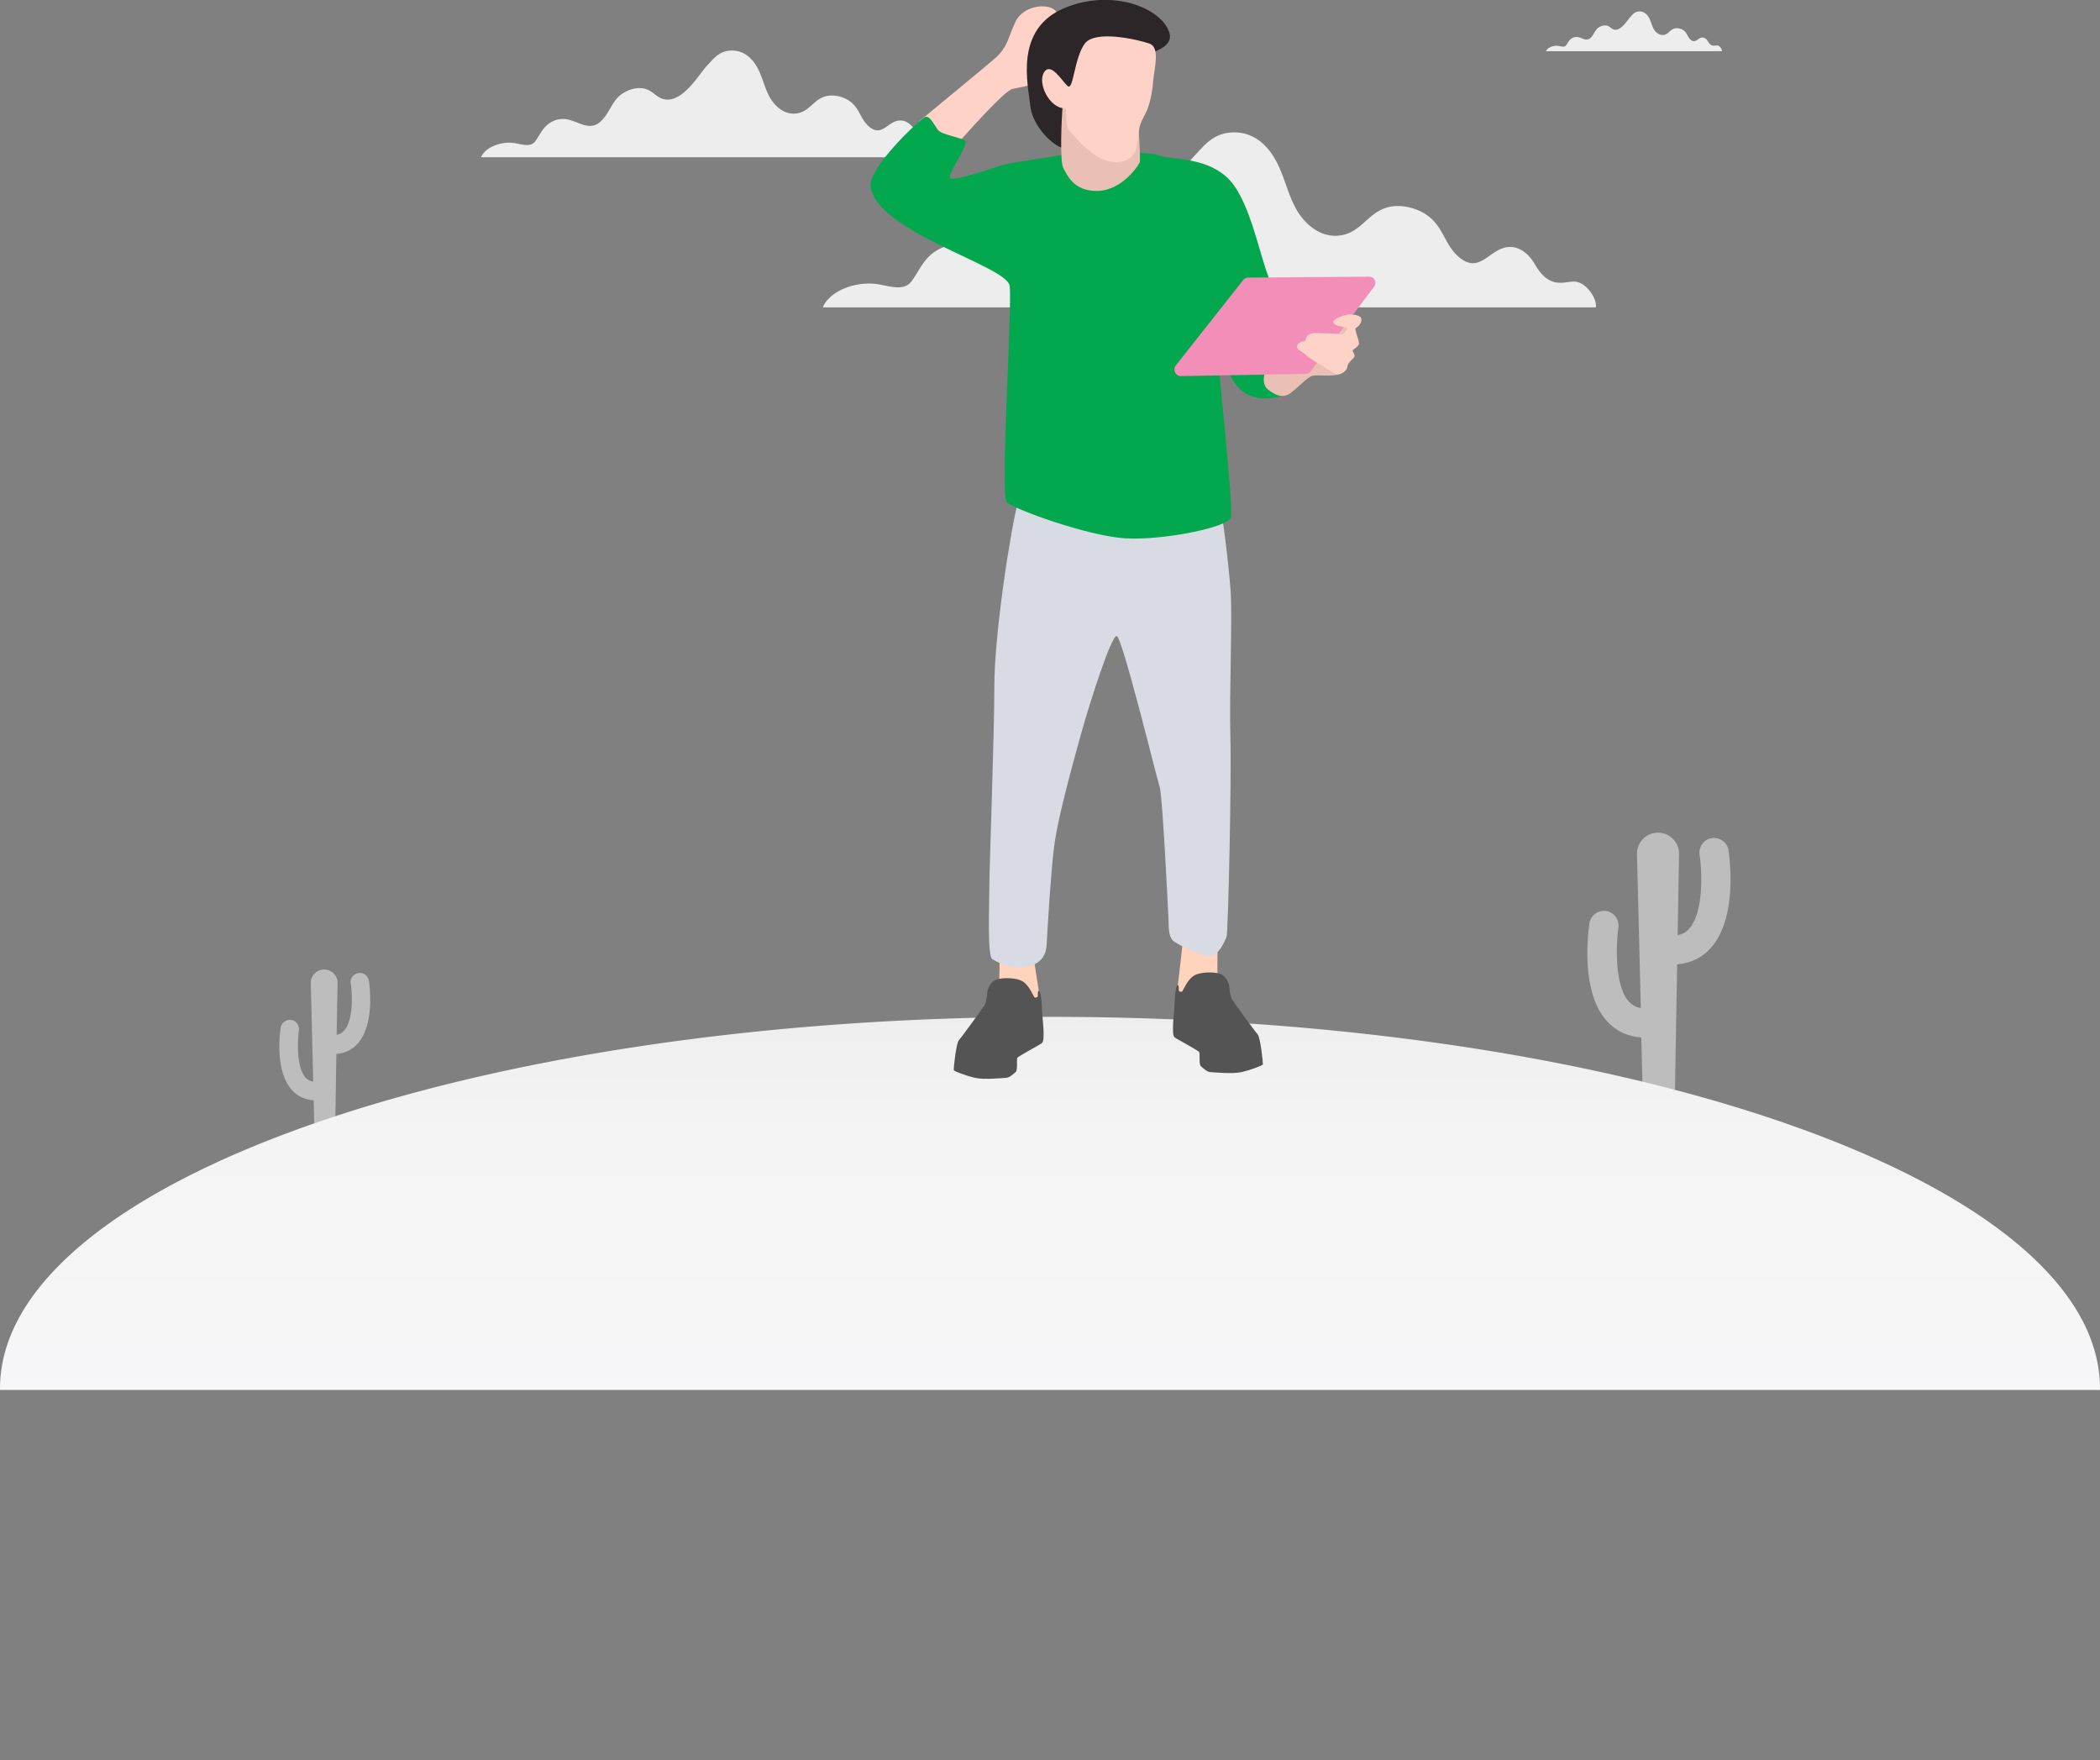 <svg width="550" height="461" fill="none" xmlns="http://www.w3.org/2000/svg"><rect width="100%" height="100%" fill="#808080" stroke="none"/><g clip-path="url(#clip0)"><path d="M417.963 80.483c.366-2.263-2.584-6.822-5.811-6.743-1.279.026-2.541.37-3.82.3-3.41-.168-5.185-2.862-6.499-5.089-1.313-2.227-3.932-4.762-7.264-4.199-4.794.81-7.204 7.21-12.65 2.403-3.567-3.142-3.828-7.535-7.865-10.58-2.766-2.096-7.273-3.328-10.988-2.175-4.846 1.505-6.647 6.373-11.806 7.218-5.716.933-9.822-3.46-11.649-6.637-2.21-3.847-3.036-8.01-4.933-11.928-1.757-3.626-5.29-8.486-11.614-8.38-5.351.088-7.709 3.512-10.327 6.232-3.411 3.54-10.51 16.242-18.47 14.71-3.106-.599-4.655-3.09-7.456-4.208-4.498-1.796-10.24.67-12.946 3.777-2.714 3.107-3.784 6.848-6.847 9.788-.792.757-1.757 1.48-3.001 1.822-4.281 1.189-8.265-2.464-12.85-2.728-3.167-.185-6.099 1.32-7.917 3.15-1.819 1.832-2.81 4.006-4.202 6.013-.392.564-.827 1.127-1.532 1.505-2.009 1.092-4.837.168-7.299-.255-6.081-1.056-12.998 1.77-14.712 6.013h202.458v-.01zm33.008-67.06c.087-.51-.592-1.55-1.322-1.532-.296.009-.575.08-.87.07-.775-.035-1.184-.651-1.479-1.153-.296-.502-.896-1.082-1.653-.96-1.088.186-1.636 1.638-2.88.546-.809-.712-.87-1.716-1.792-2.411-.627-.476-1.653-.757-2.497-.493-1.105.343-1.514 1.452-2.688 1.646-1.297.211-2.236-.792-2.654-1.514-.505-.88-.687-1.823-1.122-2.712-.4-.827-1.201-1.927-2.645-1.91-1.218.018-1.758.801-2.349 1.417-.774.802-2.393 3.698-4.202 3.346-.705-.133-1.062-.705-1.697-.96-1.026-.405-2.331.15-2.949.863-.618.704-.861 1.558-1.557 2.227a1.619 1.619 0 01-.679.413c-.974.273-1.879-.563-2.923-.624-.722-.045-1.383.299-1.801.713-.418.413-.635.906-.957 1.364a1.086 1.086 0 01-.348.343c-.461.247-1.105.035-1.662-.061-1.383-.238-2.958.405-3.349 1.364h46.075v.018zM249.505 41.178c.226-1.382-1.575-4.155-3.549-4.11-.783.017-1.549.22-2.332.184-2.079-.105-3.158-1.743-3.967-3.098-.801-1.356-2.401-2.905-4.429-2.562-2.923.493-4.393 4.393-7.716 1.47-2.175-1.919-2.341-4.595-4.803-6.452-1.688-1.277-4.437-2.034-6.699-1.33-2.958.925-4.054 3.883-7.203 4.402-3.489.572-5.995-2.113-7.108-4.05-1.349-2.35-1.853-4.885-3.011-7.28-1.07-2.209-3.227-5.175-7.081-5.114-3.263.053-4.698 2.148-6.299 3.803-2.079 2.157-6.412 9.903-11.267 8.97-1.896-.36-2.836-1.884-4.541-2.57-2.749-1.092-6.247.413-7.9 2.306-1.653 1.893-2.305 4.181-4.176 5.968-.487.467-1.07.898-1.827 1.11-2.61.721-5.037-1.497-7.838-1.664-1.932-.115-3.724.8-4.829 1.919-1.105 1.118-1.714 2.438-2.566 3.67-.235.344-.505.687-.931.916-1.227.669-2.95.106-4.455-.158-3.715-.643-7.925 1.073-8.978 3.67h123.505z" fill="#EDEDED"/><path d="M452.702 222.679c-.313-2.064-2.253-3.503-4.38-3.191-2.065.313-3.504 2.253-3.191 4.38.563 3.566 1.251 14.704-2.628 19.208-.814 1.002-1.815 1.565-3.129 1.815l.376-21.211c.062-3.065-2.441-5.631-5.507-5.631-3.128 0-5.568 2.566-5.506 5.631l1.001 40.294c-1.314-.188-2.377-.813-3.253-1.814-3.817-4.505-3.129-15.642-2.628-19.209.312-2.064-1.127-4.067-3.192-4.379-2.064-.313-4.067 1.126-4.379 3.191-.251 1.751-2.503 17.393 4.317 25.34 2.378 2.752 5.506 4.317 9.26 4.567l.438 17.519h8.322l.626-36.665c3.629-.313 6.758-1.814 9.01-4.505 6.883-8.008 4.693-23.588 4.443-25.34zM96.61 256.842c-.188-1.314-1.44-2.253-2.753-2.003-1.314.188-2.253 1.439-2.003 2.753.376 2.253.814 9.386-1.689 12.264-.5.625-1.189 1.001-2.002 1.126l.25-13.515c.063-1.939-1.564-3.566-3.504-3.566a3.489 3.489 0 00-3.504 3.629l.626 25.715a3.4 3.4 0 01-2.065-1.126c-2.44-2.878-2.002-9.948-1.69-12.263.188-1.314-.688-2.566-2.002-2.753-1.314-.188-2.565.688-2.753 2.002-.188 1.126-1.564 11.074 2.753 16.142 1.502 1.752 3.504 2.753 5.882 2.879l.25 11.199h5.319l.375-23.338c2.315-.187 4.318-1.188 5.757-2.878 4.317-5.193 2.94-15.204 2.753-16.267z" fill="#BDBDBD"/><path d="M275.73 461h-1.46 1.46z" fill="url(#paint0_linear)"/><path d="M549.998 364H.002a35.369 35.369 0 01-.002-.356c0-53.768 123.122-97.355 275-97.355s275 43.587 275 97.355l-.002.356z" fill="url(#paint1_linear)"/><path d="M318.925 245.642s-.188 9.385 0 10.323c.125.939-3.692 6.445-5.256 6.194-1.564-.25-4.693-.75-5.131-1.313-.438-.501-.25-1.752-.062-2.879.187-1.126 1.314-11.324 1.314-11.825 0-.5 7.383-1.94 9.135-.5z" fill="#FFD3BC"/><path d="M312.856 255.402c-1.94 1.064-3.066 4.255-3.317 4.317-.25.063-.813-.062-.813-.375s.062-1.377-.25-1.377c-.376 0-.751 1.752-.814 4.318-.062 2.565-1.001 8.634 0 9.385.626.5 6.257 3.441 6.445 3.879.188.375-.125 3.191.375 3.629.501.438 1.565 1.502 2.441 1.564.876.063 5.944.563 8.322 0 2.377-.563 5.381-1.689 5.506-2.002.062-.313-.626-7.07-1.377-7.884-.751-.813-6.194-8.321-6.632-9.009-.438-.689-.751-2.315-.751-3.254 0-.938-.876-3.066-2.44-3.566-1.815-.626-5.256-.438-6.695.375z" fill="#545454"/><path d="M261.798 251.022s0 5.444-.188 6.382c-.125.939 3.692 6.445 5.256 6.195 1.564-.251 4.693-.751 5.131-1.314.438-.501.25-1.752.062-2.878-.188-1.127-1.189-7.383-1.189-7.947.063-.438-7.32-1.814-9.072-.438z" fill="#FFD3BC"/><path d="M266.803 130.642c-2.19 8.071-6.382 35.601-6.382 49.053 0 13.39-1.314 47.552-1.314 52.745 0 5.193-.563 18.082.813 18.77 1.314.688 4.443 2.691 8.698 2.002 4.255-.688 5.381-3.378 5.506-5.818.125-2.441 1.126-20.147 2.127-26.967 1.002-6.82 4.568-19.959 6.946-28.469 2.378-8.446 7.821-25.465 9.26-25.402 1.439.062 10.512 37.353 11.263 39.48.751 2.127 2.19 32.16 2.315 34.663.063 2.503 0 4.943 1.565 5.944 1.564 1.001 6.444 3.566 8.947 3.754 2.503.188 4.192-3.817 4.693-5.068.438-1.189 1.314-41.358 1.001-52.37-.313-11.011.563-31.534.063-38.228-.501-6.695-2.128-21.023-3.191-24.089-1.127-3.003-52.31 0-52.31 0z" fill="#D9DBE4"/><path d="M251.223 37.103c2.127-2.378 11.951-13.452 13.953-13.828 1.94-.375 6.695-1.251 7.759-2.377 1.064-1.127 5.569-15.204 3.754-17.77-1.752-2.565-8.634-1.814-10.699 2.503-2.065 4.38-2.002 6.632-5.381 9.636-3.442 3.003-18.396 15.204-19.773 16.455-1.376 1.251 1.377 7.258 3.567 8.259 2.127 1.126 6.82-2.878 6.82-2.878z" fill="#FFD2C7"/><path d="M278.441 40.482c-5.068 1.063-13.39 1.94-16.143 2.815-2.753.876-13.64 4.693-13.578 3.066.063-1.627 5.068-8.76 4.13-9.51-.876-.751-6.257-1.627-7.133-2.753-.876-1.127-2.128-3.817-3.317-3.504-1.188.313-15.329 13.515-14.391 18.52 2.253 11.888 35.666 20.522 36.416 25.715.751 5.194-2.565 54.872-.75 56.687 1.814 1.814 21.211 8.822 30.91 9.448 9.761.625 26.843-2.816 27.781-5.381.939-2.566-4.755-51.932-4.067-51.932.688 0 .876 15.517 8.26 19.584 4.88 2.628 11.638-.062 12.952-1.564 1.314-1.439-4.63-22.149-7.258-29.094-2.691-6.945-5.194-21.336-11.263-26.466-6.007-5.13-14.579-4.255-17.52-5.444-2.941-1.188-12.765-.313-15.268-.625-2.44-.125-9.761.438-9.761.438z" fill="#03A84E"/><path d="M341.388 92.413s-8.697 2.628-9.386 3.504c-.688.876-1.877 4.504 0 6.006 1.877 1.502 3.942 2.628 6.195.876 2.252-1.752 4.255-4.067 5.569-4.38 1.314-.313 5.131.25 6.757-.375 1.627-.626 4.693-12.89 3.442-13.64-1.252-.688-12.577 8.009-12.577 8.009z" fill="#EAC0B5"/><path d="M278.504 38.792c-2.816-.563-8.197-5.881-8.697-11.262-.501-5.256-4.318-19.96 9.072-25.465 12.577-5.193 25.529.125 27.407 6.57 1.752 5.944-13.015 6.256-18.459 10.135-5.444 3.88-5.756 6.445-7.133 5.882-1.377-.688-2.19 14.14-2.19 14.14z" fill="#2C2628"/><path d="M278.254 28.343c-.188 2.378-.751 14.015.25 15.705.939 1.564 2.565 6.131 9.01 5.944 6.445-.188 10.575-6.633 10.95-7.383.376-.751-.375-10.074-.375-11.575 0-1.565-8.635-5.256-12.139-5.131-3.504.063-7.509.188-7.696 2.44z" fill="#EAC0B5"/><path d="M278.879 28.343c.751 0-.125 4.38 1.189 5.82 1.314 1.438 7.008 9.009 13.078 8.258 5.256-.626 4.505-5.13 5.256-8.885.688-3.378 2.878-3.691 3.629-12.45.313-3.38 1.877-8.76-1.064-9.698-2.941-1.002-14.078-3.63-16.832 0-2.753 3.628-3.003 12.263-4.442 11.2-1.439-1.127-4.443-6.57-6.257-3.63-1.815 2.94 1.564 9.51 5.443 9.385z" fill="#FFD2C7"/><path d="M325.557 73.392l-17.582 22.274c-.939 1.19-.063 2.878 1.377 2.816l32.537-.563a1.66 1.66 0 001.376-.688l16.644-22.212c.813-1.064 0-2.565-1.314-2.565l-31.724.25c-.5 0-1.001.25-1.314.688z" fill="#F28EB8"/><path d="M353.402 82.34c-1.69.187-4.193 1.126-4.193 2.002 0 .876 2.003 1.126 2.566 1.251.563.063 1.251.25 1.063.5-.187.25-.625 1.627-1.752 1.44-1.126-.25-5.944-.313-6.882-.313-.939 0-2.003.626-2.128 1.314-.062.688-.25.813-.813.876-.563.062-1.564.563-1.564 1.439 0 .876 2.19 1.69 2.19 2.002 0 .313 4.317 2.94 5.193 3.441.876.5 2.44 1.752 3.316 1.752.876 0 2.378-.876 2.503-2.065.125-1.251 1.877-2.127 1.877-2.753 0-.625-.563-1.063-.5-1.439.062-.375 1.626-.938 1.626-1.877 0-.938-.625-2.252-.688-2.69-.062-.376-.438-1.251-.062-1.377.375-.125 1.626-1.251 1.376-2.377-.125-.939-2.315-1.189-3.128-1.126z" fill="#FFD2C7"/><path d="M267.679 256.904c1.94 1.063 3.066 4.254 3.316 4.317.251.062.814-.063.814-.376 0-.312-.063-1.376.25-1.376.376 0 .751 1.752.814 4.317.062 2.565 1.001 8.634 0 9.385-.626.501-6.258 3.441-6.445 3.879-.188.376.125 3.191-.376 3.629-.5.438-1.564 1.502-2.44 1.565-.876.062-5.944.563-8.322 0-2.378-.564-5.381-1.69-5.506-2.003-.063-.312.626-7.07 1.376-7.883.751-.814 6.195-8.322 6.633-9.01.438-.688.751-2.315.751-3.253 0-.939.876-3.066 2.44-3.567 1.815-.625 5.256-.438 6.695.376z" fill="#545454"/></g><defs><linearGradient id="paint0_linear" x1="275.003" y1="222.151" x2="275.003" y2="375.021" gradientUnits="userSpaceOnUse"><stop stop-color="#E5E5E5"/><stop offset=".476" stop-color="#F4F4F4"/><stop offset="1" stop-color="#F7F7F9"/></linearGradient><linearGradient id="paint1_linear" x1="275.003" y1="222.151" x2="275.003" y2="375.021" gradientUnits="userSpaceOnUse"><stop stop-color="#E5E5E5"/><stop offset=".476" stop-color="#F4F4F4"/><stop offset="1" stop-color="#F7F7F9"/></linearGradient><clipPath id="clip0"><path fill="#fff" d="M0 0h550v461H0z"/></clipPath></defs></svg>